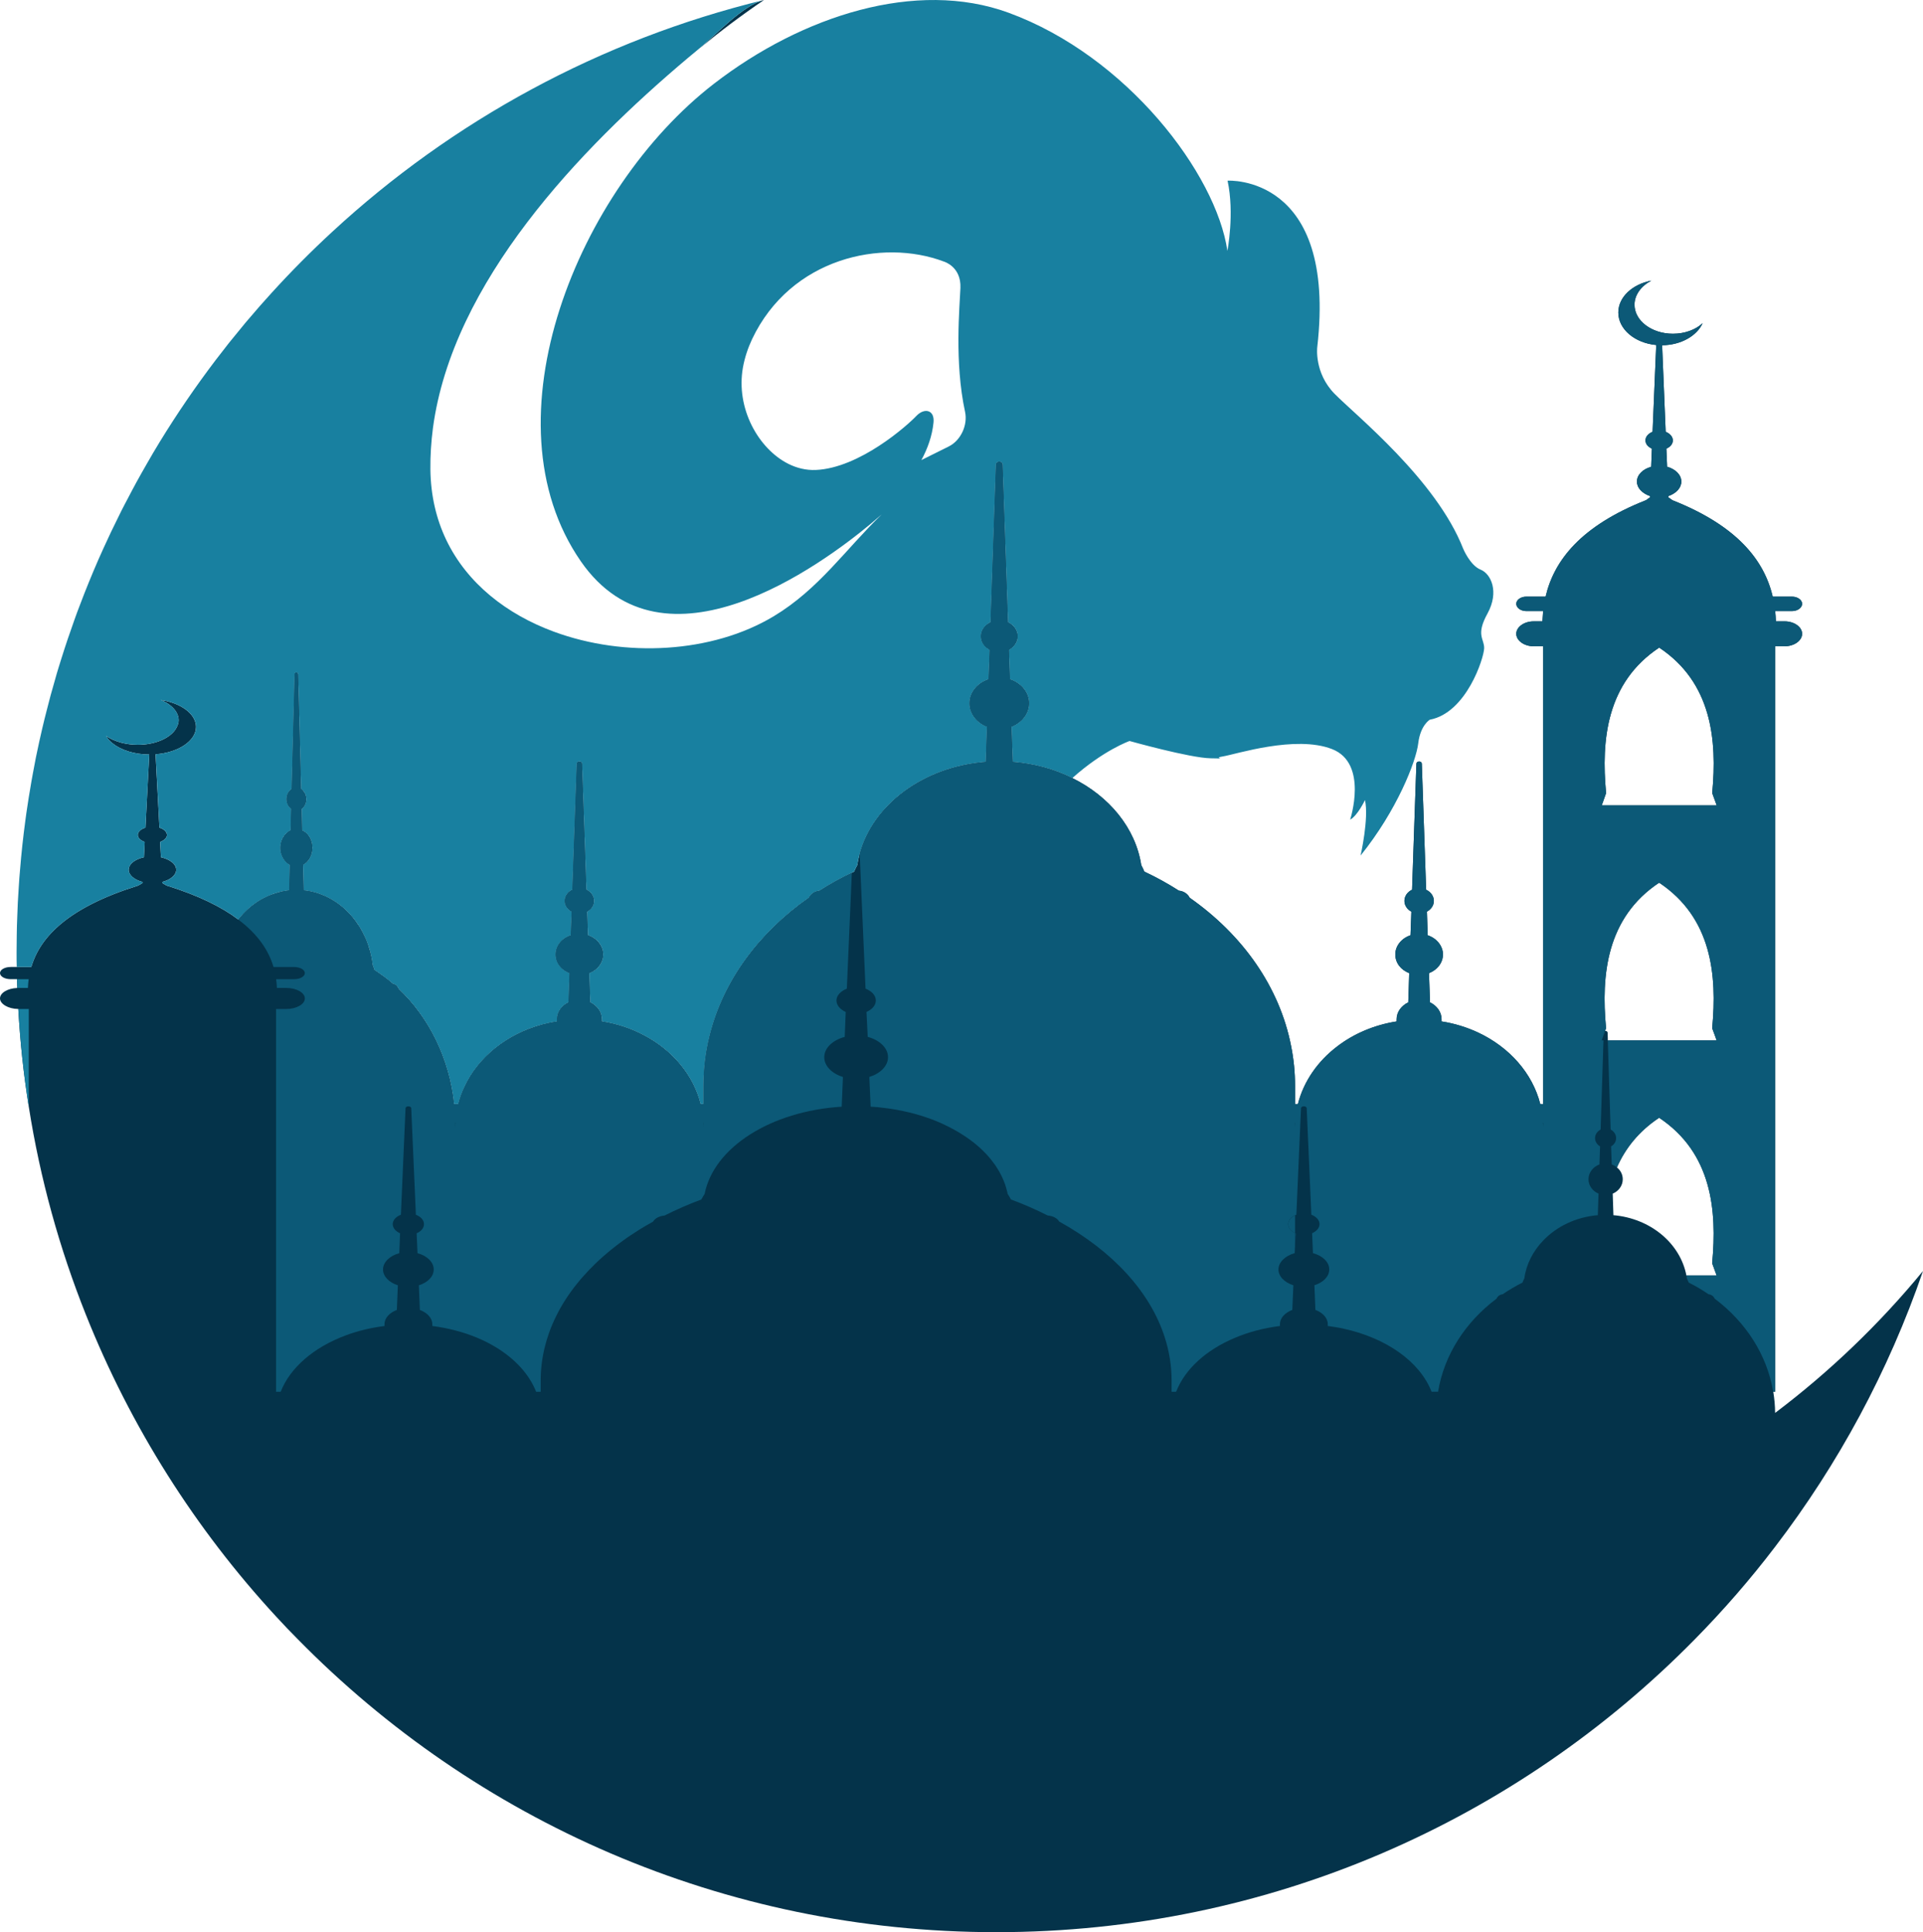 <svg xmlns="http://www.w3.org/2000/svg" width="1075.16" height="1080" viewBox="0 0 1075.16 1080"><g id="a"/><g id="b"><g id="c"><g id="d"><path d="M391.01 27.11c11.61-9.58 23.65-18.64 36.12-27.1-11.65 2.85-26.97 19.51-36.12 27.1zM992.48 789.75c-.04-4.01-.39-7.98-1.04-11.82h1.04V361.24h5.31c5.35.0 9.8-3.15 9.8-6.99s-4.44-6.95-9.8-6.95h-4.88c-.04-1.94-.22-3.84-.39-5.74h9.41c3.11.0 5.65-1.86 5.65-4.06s-2.55-4.01-5.65-4.01h-10.79c-4.75-20.41-20.02-39.61-55.88-53.81-.13.0-.17-.04-.22-.09-.73-.52-1.38-1.04-2.2-1.55v-.78c4.27-1.47 7.21-4.53 7.21-8.07.0-3.8-3.28-6.99-7.94-8.29l-.43-10.14c2.2-.95 3.62-2.63 3.62-4.62s-1.64-3.84-4.01-4.79l-1.98-48.37c10.49-.09 19.42-5.22 22.66-12.34-3.93 3.63-9.93 5.91-16.61 5.91-11.87.0-21.49-7.25-21.49-16.23.0-5.57 3.75-10.49 9.41-13.46-10.57 1.99-18.47 9.19-18.47 17.82.0 9.36 9.24 17.05 21.19 18.17l-2.03 48.5c-2.37.95-3.97 2.72-3.97 4.79s1.47 3.67 3.58 4.62l-.39 10.14c-4.66 1.29-7.98 4.49-7.98 8.29.0 3.54 2.98 6.6 7.29 8.07l-.04.78c-.73.47-1.42.99-2.16 1.55-.09.0-.13.04-.26.09-35.9 14.2-51.14 33.4-55.88 53.81h-10.79c-3.06.0-5.61 1.77-5.61 4.01s2.55 4.06 5.61 4.06h9.41c-.17 1.9-.3 3.8-.39 5.74h-4.88c-5.35.0-9.75 3.15-9.75 6.95s4.4 6.99 9.75 6.99h5.31v255.85h-1.64c-4.4-17.3-17.3-31.76-34.74-39.96-6.3-2.93-13.21-5.09-20.45-6.21v-1.25c0-4.06-2.63-7.55-6.47-9.41l-.56-16.31c4.62-1.81 7.81-5.78 7.81-10.49s-3.54-9.06-8.54-10.7l-.43-13.2c2.29-1.25 3.88-3.45 3.88-6 0-2.72-1.77-5.05-4.32-6.26l-2.42-70.51c-.13-1.55-2.85-1.55-3.02.0l-2.42 70.51c-2.55 1.21-4.27 3.54-4.27 6.26.0 2.55 1.55 4.75 3.88 6l-.48 13.2c-4.96 1.64-8.5 5.83-8.5 10.7s3.19 8.67 7.77 10.49l-.52 16.31c-3.84 1.86-6.52 5.35-6.52 9.41v1.25c-12.6 1.99-23.99 6.9-33.18 13.94-10.92 8.29-18.77 19.51-22.01 32.24h-1.6v-10.23c0-7.51-.73-14.84-2.16-22.01-6.43-33.18-27.14-62.36-56.75-83.07-1.03-2.11-3.32-3.71-6.04-3.97-6.08-3.88-12.51-7.47-19.29-10.62-.52-1.25-1.08-2.46-1.73-3.62-3.19-20.71-17.86-38.49-38.54-48.68-9.93-4.96-21.23-8.11-33.31-9.06l-.69-19.63c5.74-2.29 9.8-7.29 9.8-13.12.0-6.17-4.49-11.35-10.7-13.42l-.56-16.48c2.89-1.6 4.88-4.36 4.88-7.59s-2.2-6.26-5.39-7.77l-3.02-88.25c-.17-2.03-3.58-2.03-3.75.0l-3.02 88.25c-3.19 1.51-5.39 4.44-5.39 7.77s1.94 6 4.88 7.59l-.6 16.48c-6.21 2.07-10.66 7.25-10.66 13.42.0 5.83 4.01 10.83 9.75 13.12l-.65 19.63c-34.87 2.72-63.18 23.95-70.6 51.74-.52 1.98-.95 3.97-1.25 6-.65 1.17-1.25 2.37-1.77 3.62-.39.17-.82.39-1.21.6-6.3 2.98-12.38 6.34-18.08 10.01-2.76.26-5.01 1.86-6 3.97-27.79 19.42-47.81 46.35-55.45 77.03-2.29 9.02-3.45 18.43-3.45 28.05v10.23h-1.64c-4.06-16.18-15.66-29.91-31.42-38.28-7.16-3.84-15.19-6.56-23.78-7.9v-1.25c0-4.06-2.63-7.55-6.47-9.41l-.56-16.31c4.57-1.81 7.77-5.78 7.77-10.49s-3.54-9.06-8.5-10.7l-.47-13.2c2.37-1.25 3.88-3.45 3.88-6 0-2.72-1.73-5.05-4.27-6.26l-2.42-70.51c-.17-1.55-2.85-1.55-2.98.0l-2.46 70.51c-2.55 1.21-4.27 3.54-4.27 6.26.0 2.55 1.55 4.75 3.88 6l-.48 13.2c-4.96 1.64-8.5 5.83-8.5 10.7s3.19 8.67 7.77 10.49l-.56 16.31c-3.84 1.86-6.43 5.35-6.43 9.41v1.25c-2.8.43-5.57 1.04-8.24 1.73-9.93 2.68-18.9 7.25-26.32 13.25-7.42 6-13.38 13.33-17.18 21.66-1.47 3.06-2.63 6.26-3.45 9.54h-2.33c-2.76-25.72-14.24-48.42-30.98-64.3-.04-.17-.13-.34-.26-.52-.17-.3-.35-.6-.56-.86.04-.04.0-.09-.09-.13-.13-.17-.3-.35-.52-.52-.26-.26-.48-.39-.78-.52-.3-.17-.65-.3-1.03-.35-2.07-1.81-4.27-3.54-6.56-5.09-1.25-.95-2.5-1.77-3.8-2.59-.26-.91-.6-1.81-.95-2.68-.3-2.68-.82-5.31-1.51-7.85-.34-1.21-.73-2.42-1.12-3.63-.73-2.2-1.64-4.32-2.76-6.34-.04-.22-.17-.43-.3-.69-.39-.69-.73-1.34-1.12-1.99-.21-.43-.52-.86-.78-1.29-.56-.86-1.17-1.73-1.77-2.55.0-.04.0-.09-.09-.13-.6-.86-1.25-1.68-1.9-2.46-.17-.17-.35-.39-.56-.6-.65-.82-1.38-1.6-2.11-2.33-.69-.69-1.42-1.38-2.2-2.07-1.9-1.64-3.88-3.11-6-4.4-.73-.47-1.47-.86-2.24-1.25-.26-.17-.52-.3-.82-.43-1.04-.52-2.07-.99-3.15-1.38-1.04-.43-2.07-.78-3.15-1.12-1.08-.3-2.2-.6-3.28-.82-1.21-.22-2.46-.43-3.71-.56l-.35-14.28c3.06-1.64 5.22-5.27 5.22-9.49.0-4.49-2.37-8.24-5.74-9.75l-.26-12c1.55-1.12 2.59-3.15 2.59-5.48.0-.35-.04-.69-.09-.99-.04-.35-.13-.65-.21-.99-.09-.3-.22-.6-.35-.91-.13-.3-.26-.56-.48-.82-.13-.17-.22-.39-.39-.56-.09-.17-.26-.35-.43-.52-.17-.22-.3-.35-.48-.47-.17-.17-.3-.3-.47-.39l-1.64-64.08c0-.13-.04-.26-.09-.35.0-.09-.04-.17-.13-.26-.04-.09-.09-.13-.17-.22-.09-.04-.13-.09-.22-.13-.04-.04-.13-.09-.22-.04-.04-.09-.09-.09-.17-.09h-.09s-.09.0-.13.04c-.04.0-.13.0-.17.04-.3.13-.56.48-.6.99l-1.64 64.08c-1.73 1.12-2.89 3.24-2.89 5.65.0 1.25.3 2.37.82 3.37.17.39.43.73.69 1.04.3.39.65.73 1.04.99.04.04.0 2.37-.09 5.01l-.04 2.07-.13 5.01c-.86.39-1.64.91-2.33 1.64-.26.22-.48.43-.69.69-.21.22-.43.47-.6.78-.22.34-.48.69-.65 1.04-.13.09-.17.17-.17.3-.17.35-.34.69-.47 1.04-.17.43-.35.86-.43 1.34-.13.39-.21.86-.26 1.29-.09.52-.13 1.08-.13 1.64.0.6.04 1.25.13 1.81.09.43.17.82.26 1.21.13.47.3.95.48 1.42.13.35.3.65.48.99.13.26.26.52.43.78.43.6.86 1.21 1.38 1.68v.04c.35.3.65.6.99.86.39.26.73.48 1.12.69l-.35 14.28c-1.42.17-2.8.39-4.19.69-.95.26-1.9.52-2.85.82h-.09s-.09.04-.13.04c-.95.3-1.86.6-2.8.95-.52.22-1.08.43-1.6.65-.52.22-1.04.47-1.55.73-1.94.91-3.84 2.03-5.61 3.32-.73.52-1.47 1.04-2.16 1.6-.22.17-.43.35-.65.52-.78.65-1.55 1.34-2.29 2.07-.6.56-1.16 1.12-1.73 1.73-.22.26-.48.52-.69.78-.73.78-1.42 1.6-2.07 2.46-9.32-7.03-22.27-13.46-39.92-18.94-.13-.04-.22-.09-.26-.09-.82-.47-1.55-.91-2.29-1.34l-.09-.65c4.62-1.21 7.81-3.8 7.81-6.82.0-1.21-.52-2.33-1.38-3.32-.3-.35-.65-.65-1.04-.95-1.51-1.21-3.67-2.16-6.13-2.72l-.22-4.49-.22-4.06c1.12-.43 2.11-.99 2.76-1.64.69-.69 1.08-1.42 1.08-2.29.0-.3-.13-.65-.21-.95-.52-1.34-1.94-2.46-4.01-3.11l-2.16-41c12.73-.95 22.61-7.47 22.61-15.32.0-6.56-6.86-12.13-16.44-14.41-1.08-.22-2.16-.47-3.28-.65 2.29.95 4.27 2.11 5.87 3.5 2.59 2.2 4.14 4.92 4.14 7.85.0 1.42-.48 2.76-1.12 4.01-.43.86-.99 1.68-1.68 2.46-3.84 4.32-11.35 7.25-20.07 7.25-3.19.0-6.21-.43-8.98-1.12-3.41-.91-6.47-2.2-8.76-3.88.43.78.95 1.51 1.55 2.2.6.69 1.34 1.34 2.11 1.98 4.66 3.75 12.13 6.21 20.5 6.26l-2.11 40.87c-2.55.78-4.27 2.33-4.27 4.06s1.51 3.06 3.84 3.93l-.22 4.49-.21 4.06c-1.04.22-1.94.52-2.81.86-3.45 1.34-5.7 3.58-5.7 6.13.0 1.51.78 2.93 2.16 4.1 1.34 1.17 3.28 2.11 5.57 2.72l-.04.65c-.82.43-1.51.91-2.33 1.34-.04.04-.09.04-.22.09-38.28 11.95-54.54 28.18-59.59 45.44H6c-3.32.0-6 1.51-6 3.41s2.67 3.41 6 3.41h3.5c.04 1.64.09 3.28.17 4.92-5.35.17-9.67 2.72-9.67 5.83s4.62 5.87 10.23 5.91c1.04 18.51 2.98 36.72 5.87 54.67 6.34 40.35 17.17 79.23 31.89 116.13 25.03 62.79 61.28 119.92 106.37 168.77 3.93 4.27 7.9 8.46 12.04 12.6 99.3 101.15 237.64 163.85 390.62 163.85s291.33-62.7 390.71-163.85c15.97-16.23 30.94-33.44 44.75-51.57 35.3-46.17 63.43-98.13 82.68-154.14-24.34 29.6-52.09 56.23-82.68 79.32zm-64.82-427.78c29.43 19.55 32.45 51.57 29.65 81.34l2.5 6.82h-64.25l2.42-6.82c-2.81-29.78.26-61.8 29.69-81.34zm-28.83 215.2c-.09-.73-.82-1.04-1.42-.86l.56-1.6c-2.81-29.78.26-61.75 29.69-81.34 29.43 19.59 32.45 51.57 29.65 81.34l2.5 6.82h-60.85l-.13-4.36zm3.24 102.06-.39-12.04c3.28-1.38 5.61-4.44 5.61-8.03.0-2.68-1.25-5.05-3.24-6.6v-.04c4.66-10.57 12.13-20.11 23.6-27.75 29.43 19.59 32.45 51.57 29.65 81.34l2.5 6.82h-16.92c-3.45-18-20.11-31.93-40.82-33.7z" fill="#04334a"/><g><path d="M16.09 563.98h-5.87c1.04 18.51 2.98 36.72 5.87 54.67h0v-54.67h0z" fill="#1880a0"/><path d="M254.51 629.1v.91c0-.82.13-1.64.17-2.42h-.21c.04.52.04.99.04 1.51z" fill="#1880a0"/><path d="M393.29 630.01v-2.42h-.13c.04.78.13 1.6.13 2.42z" fill="#1880a0"/><path d="M142.84 504.86c1.77-1.25 3.67-2.37 5.61-3.32-1.94.91-3.84 2.03-5.61 3.32zm12.82-6.04c-.35.13-.69.22-1.04.35.95-.3 1.9-.56 2.85-.82-.6.13-1.21.3-1.81.47zm4.49-33.06c.52-.43 1.04-.82 1.55-1.12.26-.17.48-.39.78-.52-.86.39-1.64.91-2.33 1.64zm52.95 79.06c1.9 1.38 3.75 2.8 5.57 4.32.3.26.65.52.99.78-2.07-1.81-4.27-3.54-6.56-5.09z" fill="#1880a0"/><path d="M827.8 318.39c-5.83-2.33-9.71-11.65-9.71-11.65-15.1-38.67-60.5-74.96-71.94-86.65-11.44-11.69-9.67-25.98-9.67-25.98 11.13-96.96-50.14-93.12-50.14-93.12 3.97 18.38-.09 39.23-.09 39.23-6.26-43.02-56.1-108.87-122.43-133.13-51.44-18.77-115.22 1.55-164.67 39.74-75.99 58.65-129.07 188.1-74.35 266.99 46.35 66.76 134.55 1.81 161.95-20.97 2.67-2.24 4.79-4.06 6.21-5.31-20.11 19.38-35.08 41.73-60.37 56.92-34.39 20.67-83.2 23.3-122.99 8.59-26.19-9.67-48.46-26.88-60.16-51.4-5.48-11.52-8.63-24.6-8.8-39.31-.09-7.72.43-15.45 1.42-23.09 10.96-81.65 81.86-155.74 142.53-206.83 2.11-1.77 4.23-3.54 6.34-5.27l.04-.04C400.16 19.52 415.48 2.86 427.13.0c-91.7 22.31-174.34 67.66-241.44 129.63-11.78 10.87-23.09 22.27-33.88 34.13-4.36 4.79-8.63 9.62-12.77 14.54-1.08 1.25-2.16 2.5-3.19 3.8-1.6 1.9-3.15 3.8-4.66 5.7-1.04 1.25-2.07 2.5-3.11 3.8-2.5 3.19-5.01 6.39-7.47 9.62-11.18 14.72-21.66 30.03-31.33 45.83-2.42 3.97-4.79 7.94-7.08 12-2.03 3.5-4.01 7.03-5.96 10.57-.86 1.55-1.68 3.11-2.5 4.66-1.38 2.55-2.72 5.14-4.06 7.72-1.17 2.24-2.33 4.49-3.41 6.78-2.89 5.74-5.65 11.56-8.29 17.39-1.04 2.29-2.07 4.53-3.06 6.82-3.58 8.24-6.99 16.57-10.18 25.03-1.08 2.72-2.07 5.48-3.06 8.24-2.59 7.21-5.05 14.46-7.34 21.79-.52 1.6-1.04 3.19-1.51 4.83-.73 2.33-1.42 4.7-2.07 7.08-.82 2.81-1.64 5.7-2.42 8.54-.78 2.85-1.51 5.74-2.24 8.63-.86 3.24-1.64 6.52-2.42 9.8-.6 2.5-1.17 5.05-1.73 7.59-.65 2.89-1.25 5.83-1.86 8.76-.56 2.93-1.12 5.87-1.68 8.85-.56 3.06-1.12 6.13-1.6 9.19-.52 2.89-.95 5.74-1.38 8.59-.48 3.02-.91 6-1.29 8.98-1.21 9.02-2.2 18.08-2.93 27.23-.26 3.02-.52 6.08-.69 9.15-.22 3.06-.39 6.13-.56 9.19-.13 2.5-.22 5.05-.3 7.59-.17 3.63-.26 7.25-.3 10.87-.04 3.11-.09 6.21-.09 9.32.0 2.76.0 5.52.09 8.24h8.16c5.05-17.26 21.32-33.49 59.59-45.44.13-.04.17-.04.22-.09.82-.43 1.51-.91 2.33-1.34l.04-.65c-2.29-.6-4.23-1.55-5.57-2.72-1.38-1.16-2.16-2.59-2.16-4.1.0-2.55 2.24-4.79 5.7-6.13.86-.35 1.77-.65 2.81-.86l.21-4.06.22-4.49c-2.33-.86-3.84-2.24-3.84-3.93s1.73-3.28 4.27-4.06l2.11-40.87c-8.37-.04-15.84-2.5-20.5-6.26-.78-.65-1.51-1.29-2.11-1.98-.6-.69-1.12-1.42-1.55-2.2 2.29 1.68 5.35 2.98 8.76 3.88 2.76.69 5.78 1.12 8.98 1.12 8.72.0 16.23-2.93 20.07-7.25.69-.78 1.25-1.6 1.68-2.46.65-1.25 1.12-2.59 1.12-4.01.0-2.93-1.55-5.65-4.14-7.85-1.6-1.38-3.58-2.55-5.87-3.5 1.12.17 2.2.43 3.28.65 9.58 2.29 16.44 7.85 16.44 14.41.0 7.85-9.88 14.37-22.61 15.32l2.16 41c2.07.65 3.5 1.77 4.01 3.11.09.3.21.65.21.95.0.86-.39 1.6-1.08 2.29-.65.65-1.64 1.21-2.76 1.64l.22 4.06.22 4.49c2.46.56 4.62 1.51 6.13 2.72.39.3.73.6 1.04.95.86.99 1.38 2.11 1.38 3.32.0 3.02-3.19 5.61-7.81 6.82l.09.65c.73.43 1.47.86 2.29 1.34.04.0.13.04.26.09 17.65 5.48 30.59 11.91 39.92 18.94.65-.86 1.34-1.68 2.07-2.46.21-.26.47-.52.69-.78.56-.6 1.12-1.16 1.73-1.73.73-.73 1.51-1.42 2.29-2.07.22-.17.43-.35.65-.52.69-.56 1.42-1.08 2.16-1.6 1.77-1.29 3.67-2.42 5.61-3.32.52-.26 1.03-.52 1.55-.73.52-.22 1.08-.43 1.6-.65.91-.39 1.86-.73 2.8-.95.04.0.09-.04.13-.04.39-.17.73-.26 1.12-.35.6-.17 1.21-.35 1.81-.47 1.38-.3 2.76-.52 4.19-.69l.35-14.28c-.39-.22-.73-.43-1.12-.69-.35-.26-.65-.56-.99-.86v-.04c-.52-.47-.95-1.08-1.38-1.68-.17-.26-.3-.52-.43-.78-.17-.35-.35-.65-.48-.99-.17-.47-.35-.95-.48-1.42-.09-.39-.17-.78-.26-1.21-.09-.56-.13-1.21-.13-1.81.0-.56.04-1.12.13-1.64.04-.43.13-.91.26-1.29.09-.47.26-.91.43-1.34.09-.39.26-.73.47-1.04.0-.13.04-.22.17-.3.13-.39.35-.73.65-1.04.17-.3.39-.56.6-.78.17-.26.43-.47.69-.69.69-.73 1.47-1.25 2.33-1.64l.13-5.01.04-2.07c.09-2.63.13-4.96.09-5.01-.39-.26-.73-.6-1.04-.99-.26-.3-.52-.65-.69-1.04-.52-.99-.82-2.11-.82-3.37.0-2.42 1.17-4.53 2.89-5.65l1.64-64.08c.04-.52.3-.86.6-.99.04-.04.13-.04.17-.04.04-.04.09-.04.13-.04h.09c.09.0.13.0.17.09.09-.04.17.0.22.04.09.04.13.09.22.13.09.0.17.13.17.22.09.09.13.17.13.26.04.09.09.22.09.35l1.64 64.08c.17.09.3.22.47.39.17.13.3.26.48.47.17.17.35.35.43.52.22.17.34.35.39.56.22.26.35.52.48.82.17.26.26.56.35.91.13.3.17.65.21.99.04.3.09.65.09.99.0 2.33-1.04 4.36-2.59 5.48l.26 12c3.37 1.51 5.74 5.27 5.74 9.75.0 4.23-2.16 7.85-5.22 9.49l.35 14.28c1.25.13 2.5.35 3.71.56 1.08.22 2.2.52 3.28.82 1.08.35 2.11.69 3.15 1.12 1.08.39 2.11.86 3.15 1.38.3.13.56.26.82.43.78.39 1.51.78 2.24 1.25 2.11 1.29 4.1 2.76 6 4.4.78.69 1.51 1.38 2.2 2.07.73.73 1.47 1.51 2.11 2.33.22.22.39.43.56.6.69.78 1.34 1.6 1.9 2.46.09.04.09.09.09.13.65.82 1.25 1.68 1.77 2.55.26.43.56.86.78 1.29.43.65.78 1.29 1.12 1.99.13.26.26.47.3.69 1.12 2.03 2.03 4.14 2.76 6.34.43 1.17.82 2.37 1.12 3.63.69 2.55 1.21 5.18 1.51 7.85.35.86.69 1.77.95 2.68 1.29.82 2.55 1.64 3.8 2.59 2.29 1.55 4.49 3.28 6.56 5.09.39.04.73.17 1.03.35.3.13.52.26.78.52.21.17.39.35.52.52.09.04.13.09.09.13.26.26.43.56.56.86.13.17.21.35.26.52 16.74 15.88 28.22 38.58 30.98 64.3h2.33c.82-3.28 1.99-6.47 3.45-9.54 3.8-8.33 9.75-15.66 17.18-21.66 7.42-6 16.4-10.57 26.32-13.25 2.67-.69 5.44-1.29 8.24-1.73v-1.25c0-4.06 2.59-7.55 6.43-9.41l.56-16.31c-4.57-1.81-7.77-5.78-7.77-10.49s3.54-9.06 8.5-10.7l.48-13.2c-2.33-1.25-3.88-3.45-3.88-6 0-2.72 1.73-5.05 4.27-6.26l2.46-70.51c.13-1.55 2.8-1.55 2.98.0l2.42 70.51c2.55 1.21 4.27 3.54 4.27 6.26.0 2.55-1.51 4.75-3.88 6l.47 13.2c4.96 1.64 8.5 5.83 8.5 10.7s-3.19 8.67-7.77 10.49l.56 16.31c3.84 1.86 6.47 5.35 6.47 9.41v1.25c8.59 1.34 16.61 4.06 23.78 7.9 15.75 8.37 27.36 22.09 31.42 38.28h1.64v-10.23c0-9.62 1.17-19.03 3.45-28.05 7.64-30.68 27.66-57.61 55.45-77.03.99-2.11 3.24-3.71 6-3.97 5.7-3.67 11.78-7.03 18.08-10.01.39-.22.82-.43 1.21-.6.52-1.25 1.12-2.46 1.77-3.62.3-2.03.73-4.01 1.25-6 7.42-27.79 35.73-49.02 70.6-51.74l.65-19.63c-5.74-2.29-9.75-7.29-9.75-13.12.0-6.17 4.44-11.35 10.66-13.42l.6-16.48c-2.93-1.6-4.88-4.36-4.88-7.59s2.2-6.26 5.39-7.77l3.02-88.25c.17-2.03 3.58-2.03 3.75.0l3.02 88.25c3.19 1.51 5.39 4.44 5.39 7.77s-1.99 6-4.88 7.59l.56 16.48c6.21 2.07 10.7 7.25 10.7 13.42.0 5.83-4.06 10.83-9.8 13.12l.69 19.63c12.08.95 23.39 4.1 33.31 9.06 17.52-15.66 31.98-20.71 31.98-20.71.0.0 33.79 9.49 45.35 9.67 11.56.26.0.0 6.99-1.08 6.99-1.12 40.43-12.04 60.89-4.06 20.41 7.98 10.1 39.44 10.1 39.44 4.23-2.29 8.29-10.96 8.29-10.96 2.29 10.18-2.46 31.03-2.46 31.03 20.37-25.29 31.03-52.6 32.24-62.74 1.21-10.14 6.47-13.2 6.47-13.2 20.5-3.84 30.21-34.44 30.38-39.87.17-5.39-4.88-7.25 1.86-19.46 6.69-12.17 1.98-22.22-3.84-24.55zm-297.28-68.87-15.36 7.64c3.49-6.47 6-13.42 6.77-20.97.73-7.12-5.09-8.42-9.58-3.71-4.96 5.27-31.76 29.17-56.27 30.21-5.44.22-10.62-1.08-15.28-3.41-16.57-8.29-29.52-30.81-25.42-53.9.99-5.44 2.76-10.79 5.13-15.84 21.58-45.4 72.71-56.4 107.24-43.33.0.0 9.71 2.76 9.23 14.72-.39 10.27-3.45 41.38 2.59 69.26 1.6 7.47-2.42 16.01-9.06 19.33z" fill="#1880a0"/><path d="M10.39 552.2h5.22c.04-1.64.22-3.24.43-4.88H9.48c.04 1.64.09 3.28.17 4.92h0c.21-.04.47-.04.73-.04z" fill="#1880a0"/></g><g><path d="M473.47 552.63l2.8-64.82c-6.3 2.98-12.38 6.34-18.08 10.01-2.76.26-5.01 1.86-6 3.97-27.79 19.42-47.81 46.35-55.45 77.03-2.29 9.02-3.45 18.43-3.45 28.05v10.23h-1.64c-4.06-16.18-15.66-29.91-31.42-38.28-7.16-3.84-15.19-6.56-23.78-7.9v-1.25c0-4.06-2.63-7.55-6.47-9.41l-.56-16.31c4.57-1.81 7.77-5.78 7.77-10.49s-3.54-9.06-8.5-10.7l-.47-13.2c2.37-1.25 3.88-3.45 3.88-6 0-2.72-1.73-5.05-4.27-6.26l-2.42-70.51c-.17-1.55-2.85-1.55-2.98.0l-2.46 70.51c-2.55 1.21-4.27 3.54-4.27 6.26.0 2.55 1.55 4.75 3.88 6l-.48 13.2c-4.96 1.64-8.5 5.83-8.5 10.7s3.19 8.67 7.77 10.49l-.56 16.31c-3.84 1.86-6.43 5.35-6.43 9.41v1.25c-2.8.43-5.57 1.04-8.24 1.73v.04c-9.93 2.68-18.9 7.25-26.32 13.21-7.42 6-13.38 13.33-17.18 21.66-1.47 3.06-2.63 6.26-3.45 9.54h-2.33c-2.76-25.72-14.24-48.42-30.98-64.3-.04-.17-.13-.34-.26-.52-.17-.3-.35-.6-.56-.86.04-.04.0-.09-.09-.13-.13-.17-.3-.35-.52-.52-.26-.26-.48-.39-.78-.52-.3-.17-.65-.3-1.03-.35-2.07-1.81-4.27-3.54-6.56-5.09-1.25-.95-2.5-1.77-3.8-2.59-.26-.91-.6-1.81-.95-2.68-.3-2.68-.82-5.31-1.51-7.85-.34-1.21-.73-2.42-1.12-3.63-.73-2.2-1.64-4.32-2.76-6.34-.04-.22-.17-.43-.3-.69-.39-.69-.73-1.34-1.12-1.99-.21-.43-.52-.86-.78-1.29-.56-.86-1.17-1.73-1.77-2.55.0-.04.0-.09-.09-.13-.6-.86-1.25-1.68-1.9-2.46-.17-.17-.35-.39-.56-.6-.65-.82-1.38-1.6-2.11-2.33-.69-.69-1.42-1.38-2.2-2.07-1.9-1.64-3.88-3.11-6-4.4-.73-.47-1.47-.86-2.24-1.25-.26-.17-.52-.3-.82-.43-1.04-.52-2.07-.99-3.15-1.38-1.04-.43-2.07-.78-3.15-1.12-1.08-.3-2.2-.6-3.28-.82-1.21-.22-2.46-.43-3.71-.56l-.35-14.28c3.06-1.64 5.22-5.27 5.22-9.49.0-4.49-2.37-8.24-5.74-9.75l-.26-12c1.55-1.12 2.59-3.15 2.59-5.48.0-.35-.04-.69-.09-.99-.04-.35-.13-.65-.21-.99-.09-.3-.22-.6-.35-.91-.13-.3-.26-.56-.48-.82-.13-.17-.22-.39-.39-.56-.09-.17-.26-.35-.43-.52-.17-.22-.3-.35-.48-.47-.17-.17-.3-.3-.47-.39l-1.64-64.08c0-.13-.04-.26-.09-.35.0-.09-.04-.17-.13-.26-.04-.09-.09-.13-.17-.22-.09-.04-.13-.09-.22-.13-.04-.04-.13-.09-.22-.04-.04-.09-.09-.09-.17-.09h-.09s-.09.0-.13.04c-.04.0-.13.0-.17.04-.3.13-.56.48-.6.99l-1.64 64.08c-1.73 1.12-2.89 3.24-2.89 5.65.0 1.25.3 2.37.82 3.37.17.39.43.73.69 1.04.3.39.65.73 1.04.99l.09.09-.17 4.92-.04 2.07-.13 5.01c-.86.39-1.64.91-2.33 1.64-.26.22-.48.43-.69.69-.21.22-.43.47-.6.78-.22.34-.48.69-.65 1.04-.13.09-.17.17-.17.3-.17.35-.34.69-.47 1.04-.17.43-.35.86-.43 1.34-.13.39-.21.86-.26 1.29-.09.52-.13 1.08-.13 1.64.0.6.04 1.25.13 1.81.09.43.17.82.26 1.21.13.47.3.95.48 1.42.13.35.3.65.48.99.13.26.26.52.43.78.43.6.86 1.21 1.38 1.68.3.35.65.65.99.91.39.26.73.48 1.12.69l-.35 14.28c-1.42.17-2.8.39-4.19.69-.95.26-1.9.52-2.85.82h-.09s-.09.04-.13.04c-.95.3-1.86.6-2.8.95-.52.22-1.08.43-1.6.65-.52.22-1.04.47-1.55.73-1.94.91-3.84 2.03-5.61 3.32-.73.52-1.47 1.04-2.16 1.6-.22.17-.43.35-.65.52-.78.65-1.55 1.34-2.29 2.07-.6.56-1.16 1.12-1.73 1.73-.22.26-.48.52-.69.78-.73.78-1.42 1.6-2.07 2.46 10.96 8.2 16.96 17.22 19.68 26.5h11.48c3.32.0 6.04 1.51 6.04 3.41s-2.72 3.41-6.04 3.41h-10.01c.22 1.64.35 3.24.43 4.88h5.22c5.7.0 10.4 2.63 10.4 5.87s-4.7 5.91-10.4 5.91h-5.7v213.95h2.59c5.31-13.59 18.64-24.9 36.21-31.46 6.73-2.55 14.07-4.32 21.84-5.31v-1.04c0-3.41 2.8-6.39 6.9-7.94l.56-13.77c-4.88-1.55-8.29-4.92-8.29-8.89s3.75-7.64 9.1-9.06l.43-11.13c-2.46-1.08-4.1-2.93-4.1-5.09.0-2.29 1.86-4.23 4.57-5.26l2.59-59.59c.13-1.34 3.02-1.34 3.19.0l2.59 59.59c2.72 1.04 4.53 2.98 4.53 5.26.0 2.16-1.6 4.01-4.1 5.09l.48 11.13c5.31 1.42 9.06 4.96 9.06 9.06s-3.41 7.34-8.29 8.89l.56 13.77c4.1 1.55 6.95 4.53 6.95 7.94v1.04c4.4.56 8.67 1.38 12.77 2.46 8.37 2.16 16.05 5.35 22.61 9.32 10.83 6.52 18.82 15.19 22.66 24.99h2.55v-6.34c0-6.34.78-12.56 2.29-18.64.65-2.63 1.42-5.22 2.33-7.77.6-1.73 1.25-3.41 1.98-5.09.34-.86.73-1.68 1.12-2.5.39-.82.78-1.68 1.21-2.5 1.42-2.89 3.06-5.74 4.83-8.5.95-1.47 1.94-2.98 3.02-4.44.56-.78 1.12-1.6 1.73-2.37.6-.78 1.21-1.55 1.86-2.33.69-.82 1.34-1.68 2.03-2.5.65-.69 1.25-1.42 1.9-2.11.65-.69 1.29-1.42 1.94-2.11.65-.73 1.29-1.42 2.03-2.11 2.76-2.85 5.74-5.61 8.89-8.24 1.25-1.08 2.5-2.11 3.8-3.11.04-.04.09-.09.17-.13 1.51-1.21 3.06-2.37 4.66-3.54.22-.17.43-.3.69-.48 1.21-.91 2.46-1.77 3.71-2.59.78-.52 1.55-1.04 2.33-1.51 3.32-2.2 6.73-4.23 10.31-6.21 1.08-1.81 3.5-3.15 6.39-3.37 6.52-3.28 13.38-6.3 20.58-8.98.39-.69.78-1.38 1.17-2.03.22-.35.48-.69.69-1.04 5.05-25.94 36.85-46.35 76.64-48.81l.69-16.61c-6.13-1.9-10.44-6.13-10.44-11.05.0-5.22 4.79-9.58 11.44-11.35l.56-13.94c-3.06-1.38-5.18-3.71-5.18-6.43s2.37-5.27 5.78-6.56zm-218.96 77.37v-.91c0-.52.0-.99-.04-1.51h.22c-.04.78-.17 1.6-.17 2.42zm138.78.0c0-.82-.09-1.64-.13-2.42h.13V630z" fill="#0c5977"/><path d="M896.68 577.18l-.04 1.29.78-2.16c-.39.09-.69.39-.73.86z" fill="#0c5977"/><path d="M997.78 347.31h-4.88c-.04-1.94-.22-3.84-.39-5.74h9.41c3.11.0 5.65-1.86 5.65-4.06s-2.55-4.01-5.65-4.01h-10.79c-4.75-20.41-20.02-39.61-55.88-53.81-.13.0-.17-.04-.22-.09-.73-.52-1.38-1.04-2.2-1.55v-.78c4.27-1.47 7.21-4.53 7.21-8.07.0-3.8-3.28-6.99-7.94-8.29l-.43-10.14c2.2-.95 3.62-2.63 3.62-4.62s-1.64-3.84-4.01-4.79l-1.98-48.37c10.49-.09 19.42-5.22 22.66-12.34-3.93 3.63-9.93 5.91-16.61 5.91-11.87.0-21.49-7.25-21.49-16.23.0-5.57 3.75-10.49 9.41-13.46-10.57 1.99-18.47 9.19-18.47 17.82.0 9.36 9.24 17.05 21.19 18.17l-2.03 48.5c-2.37.95-3.97 2.72-3.97 4.79s1.47 3.67 3.58 4.62l-.39 10.14c-4.66 1.29-7.98 4.49-7.98 8.29.0 3.54 2.98 6.6 7.29 8.07l-.04.78c-.73.47-1.42.99-2.16 1.55-.09.0-.13.04-.26.09-35.9 14.2-51.14 33.4-55.88 53.81h-10.79c-3.06.0-5.61 1.77-5.61 4.01s2.55 4.06 5.61 4.06h9.41c-.17 1.9-.3 3.8-.39 5.74h-4.88c-5.35.0-9.75 3.15-9.75 6.95s4.4 6.99 9.75 6.99h5.31V617.1h-1.64c-4.4-17.3-17.3-31.76-34.74-39.96-6.3-2.93-13.21-5.09-20.45-6.21v-1.25c0-4.06-2.63-7.55-6.47-9.41l-.56-16.31c4.62-1.81 7.81-5.78 7.81-10.49s-3.54-9.06-8.54-10.7l-.43-13.2c2.29-1.25 3.88-3.45 3.88-6 0-2.72-1.77-5.05-4.32-6.26l-2.42-70.51c-.13-1.55-2.85-1.55-3.02.0l-2.42 70.51c-2.55 1.21-4.27 3.54-4.27 6.26.0 2.55 1.55 4.75 3.88 6l-.48 13.2c-4.96 1.64-8.5 5.83-8.5 10.7s3.19 8.67 7.77 10.49l-.52 16.31c-3.84 1.86-6.52 5.35-6.52 9.41v1.25c-12.6 1.99-23.99 6.9-33.18 13.94-10.92 8.29-18.77 19.51-22.01 32.24h-1.6v-10.23c0-7.51-.73-14.84-2.16-22.01-6.43-33.18-27.14-62.36-56.75-83.07-1.03-2.11-3.32-3.71-6.04-3.97-6.08-3.88-12.51-7.47-19.29-10.62-.52-1.25-1.08-2.46-1.73-3.62-3.19-20.71-17.86-38.49-38.54-48.68-9.93-4.96-21.23-8.11-33.31-9.06l-.69-19.63c5.74-2.29 9.8-7.29 9.8-13.12.0-6.17-4.49-11.35-10.7-13.42l-.56-16.48c2.89-1.6 4.88-4.36 4.88-7.59s-2.2-6.26-5.39-7.77l-3.02-88.25c-.17-2.03-3.58-2.03-3.75.0l-3.02 88.25c-3.19 1.51-5.39 4.44-5.39 7.77s1.94 6 4.88 7.59l-.6 16.48c-6.21 2.07-10.66 7.25-10.66 13.42.0 5.83 4.01 10.83 9.75 13.12l-.65 19.63c-34.87 2.72-63.18 23.95-70.6 51.74.09.13.17.26.17.43l3.24 74.61c3.41 1.29 5.74 3.75 5.74 6.56s-2.07 5.05-5.22 6.43l.69 13.94c6.56 1.77 11.35 6.13 11.35 11.35.0 4.92-4.32 9.15-10.44 11.05l.73 16.61c1.38.09 2.72.17 4.1.3 1.34.13 2.67.3 4.01.48 1.42.17 2.85.34 4.23.6.04.0.13.0.17.04 1.17.13 2.29.35 3.45.6 1.21.22 2.37.43 3.5.73.78.17 1.55.35 2.33.52.99.26 1.98.52 2.98.78 1.12.3 2.24.65 3.32.95.86.26 1.68.56 2.5.82 3.93 1.29 7.64 2.81 11.13 4.49.13.04.26.13.39.22.65.26 1.25.6 1.86.91 3.11 1.55 6.04 3.28 8.8 5.13.91.6 1.81 1.21 2.68 1.86.78.56 1.51 1.12 2.24 1.68.6.52 1.21.99 1.81 1.51 1.12.95 2.2 1.9 3.19 2.89.69.65 1.29 1.29 1.94 1.98.86.91 1.64 1.81 2.37 2.72.22.22.39.48.56.69.73.91 1.42 1.86 2.11 2.8.48.69.95 1.42 1.38 2.16.69 1.12 1.34 2.24 1.9 3.41.35.65.69 1.34.95 2.03.35.69.6 1.38.86 2.07.3.69.52 1.38.73 2.11.26.69.43 1.42.6 2.16.22.69.39 1.42.52 2.16.69.99 1.29 1.98 1.81 3.06 7.25 2.68 14.11 5.7 20.58 8.98 2.98.22 5.35 1.55 6.43 3.37 29.65 16.4 50.96 39.18 59.12 65.07 2.42 7.64 3.71 15.58 3.71 23.73v6.34h2.55c4.92-12.69 16.83-23.39 32.71-30.08 7.59-3.24 16.14-5.52 25.33-6.69v-1.04c0-3.41 2.8-6.39 6.9-7.94l.6-13.77c-4.92-1.55-8.33-4.92-8.33-8.89s3.8-7.64 9.06-9.06l.17-3.71v-7.59c-2.33-1.08-3.8-2.85-3.8-4.92s1.51-3.84 3.8-4.92c.26-.13.52-.26.78-.35l2.59-59.59c.17-1.34 3.02-1.34 3.19.0l2.59 59.59c2.72 1.04 4.57 2.98 4.57 5.26.0 2.16-1.68 4.01-4.14 5.09l.47 11.13c5.35 1.42 9.11 4.96 9.11 9.06s-3.41 7.34-8.29 8.89l.56 13.77c4.1 1.55 6.9 4.53 6.9 7.94v1.04c2.98.39 5.91.91 8.76 1.47v.04c23.99 5.18 42.76 18.47 49.28 35.26h3.63c3.45-20.8 15.45-39.1 32.71-52.04.56-1.34 1.86-2.29 3.41-2.46 3.5-2.37 7.21-4.57 11.09-6.52.26-.78.6-1.51.99-2.24 1.12-8.03 4.88-15.32 10.53-21.19 7.51-7.9 18.34-13.21 30.6-14.24l.39-12.04c-3.28-1.38-5.61-4.44-5.61-8.03.0-3.8 2.59-6.99 6.13-8.29l.35-10.1c-1.68-.95-2.81-2.68-2.81-4.62.0-2.07 1.29-3.84 3.11-4.79l1.6-49.84h-.99l1.08-3.06.04-1.29c.04-.48.34-.78.73-.86l.56-1.6c-2.81-29.78.26-61.75 29.69-81.34 29.43 19.59 32.45 51.57 29.65 81.34l2.5 6.82h-60.85l1.6 49.84c1.81.95 3.06 2.72 3.06 4.79.0 1.94-1.12 3.67-2.81 4.62l.35 10.1c1.08.39 2.03.95 2.89 1.64 4.66-10.57 12.13-20.11 23.6-27.75 29.43 19.59 32.45 51.57 29.65 81.34l2.5 6.82h-16.92c.17.56.26 1.17.35 1.73.34.73.69 1.47.99 2.24 3.88 1.94 7.59 4.14 11.05 6.52 1.55.17 2.85 1.12 3.45 2.46 17.26 12.95 29.26 31.24 32.71 52.04h1.04V361.24h5.31c5.35.0 9.8-3.15 9.8-6.99s-4.44-6.95-9.8-6.95zm-273.72 282.7v-2.42h.13c-.04.78-.13 1.6-.13 2.42zm138.74.0c0-.82-.09-1.64-.17-2.42h.17v2.42zm32.75-179.86 2.42-6.82c-2.81-29.78.26-61.8 29.69-81.34 29.43 19.55 32.45 51.57 29.65 81.34l2.5 6.82h-64.25z" fill="#0c5977"/><path d="M724.07 679.34v9.84c-2.33-1.08-3.8-2.85-3.8-4.92s1.51-3.84 3.8-4.92z" fill="#0c5977"/><path d="M724.41 689.36l-.35 7.42v-7.59c.13.09.22.13.35.17z" fill="#0c5977"/></g></g></g></g></svg>